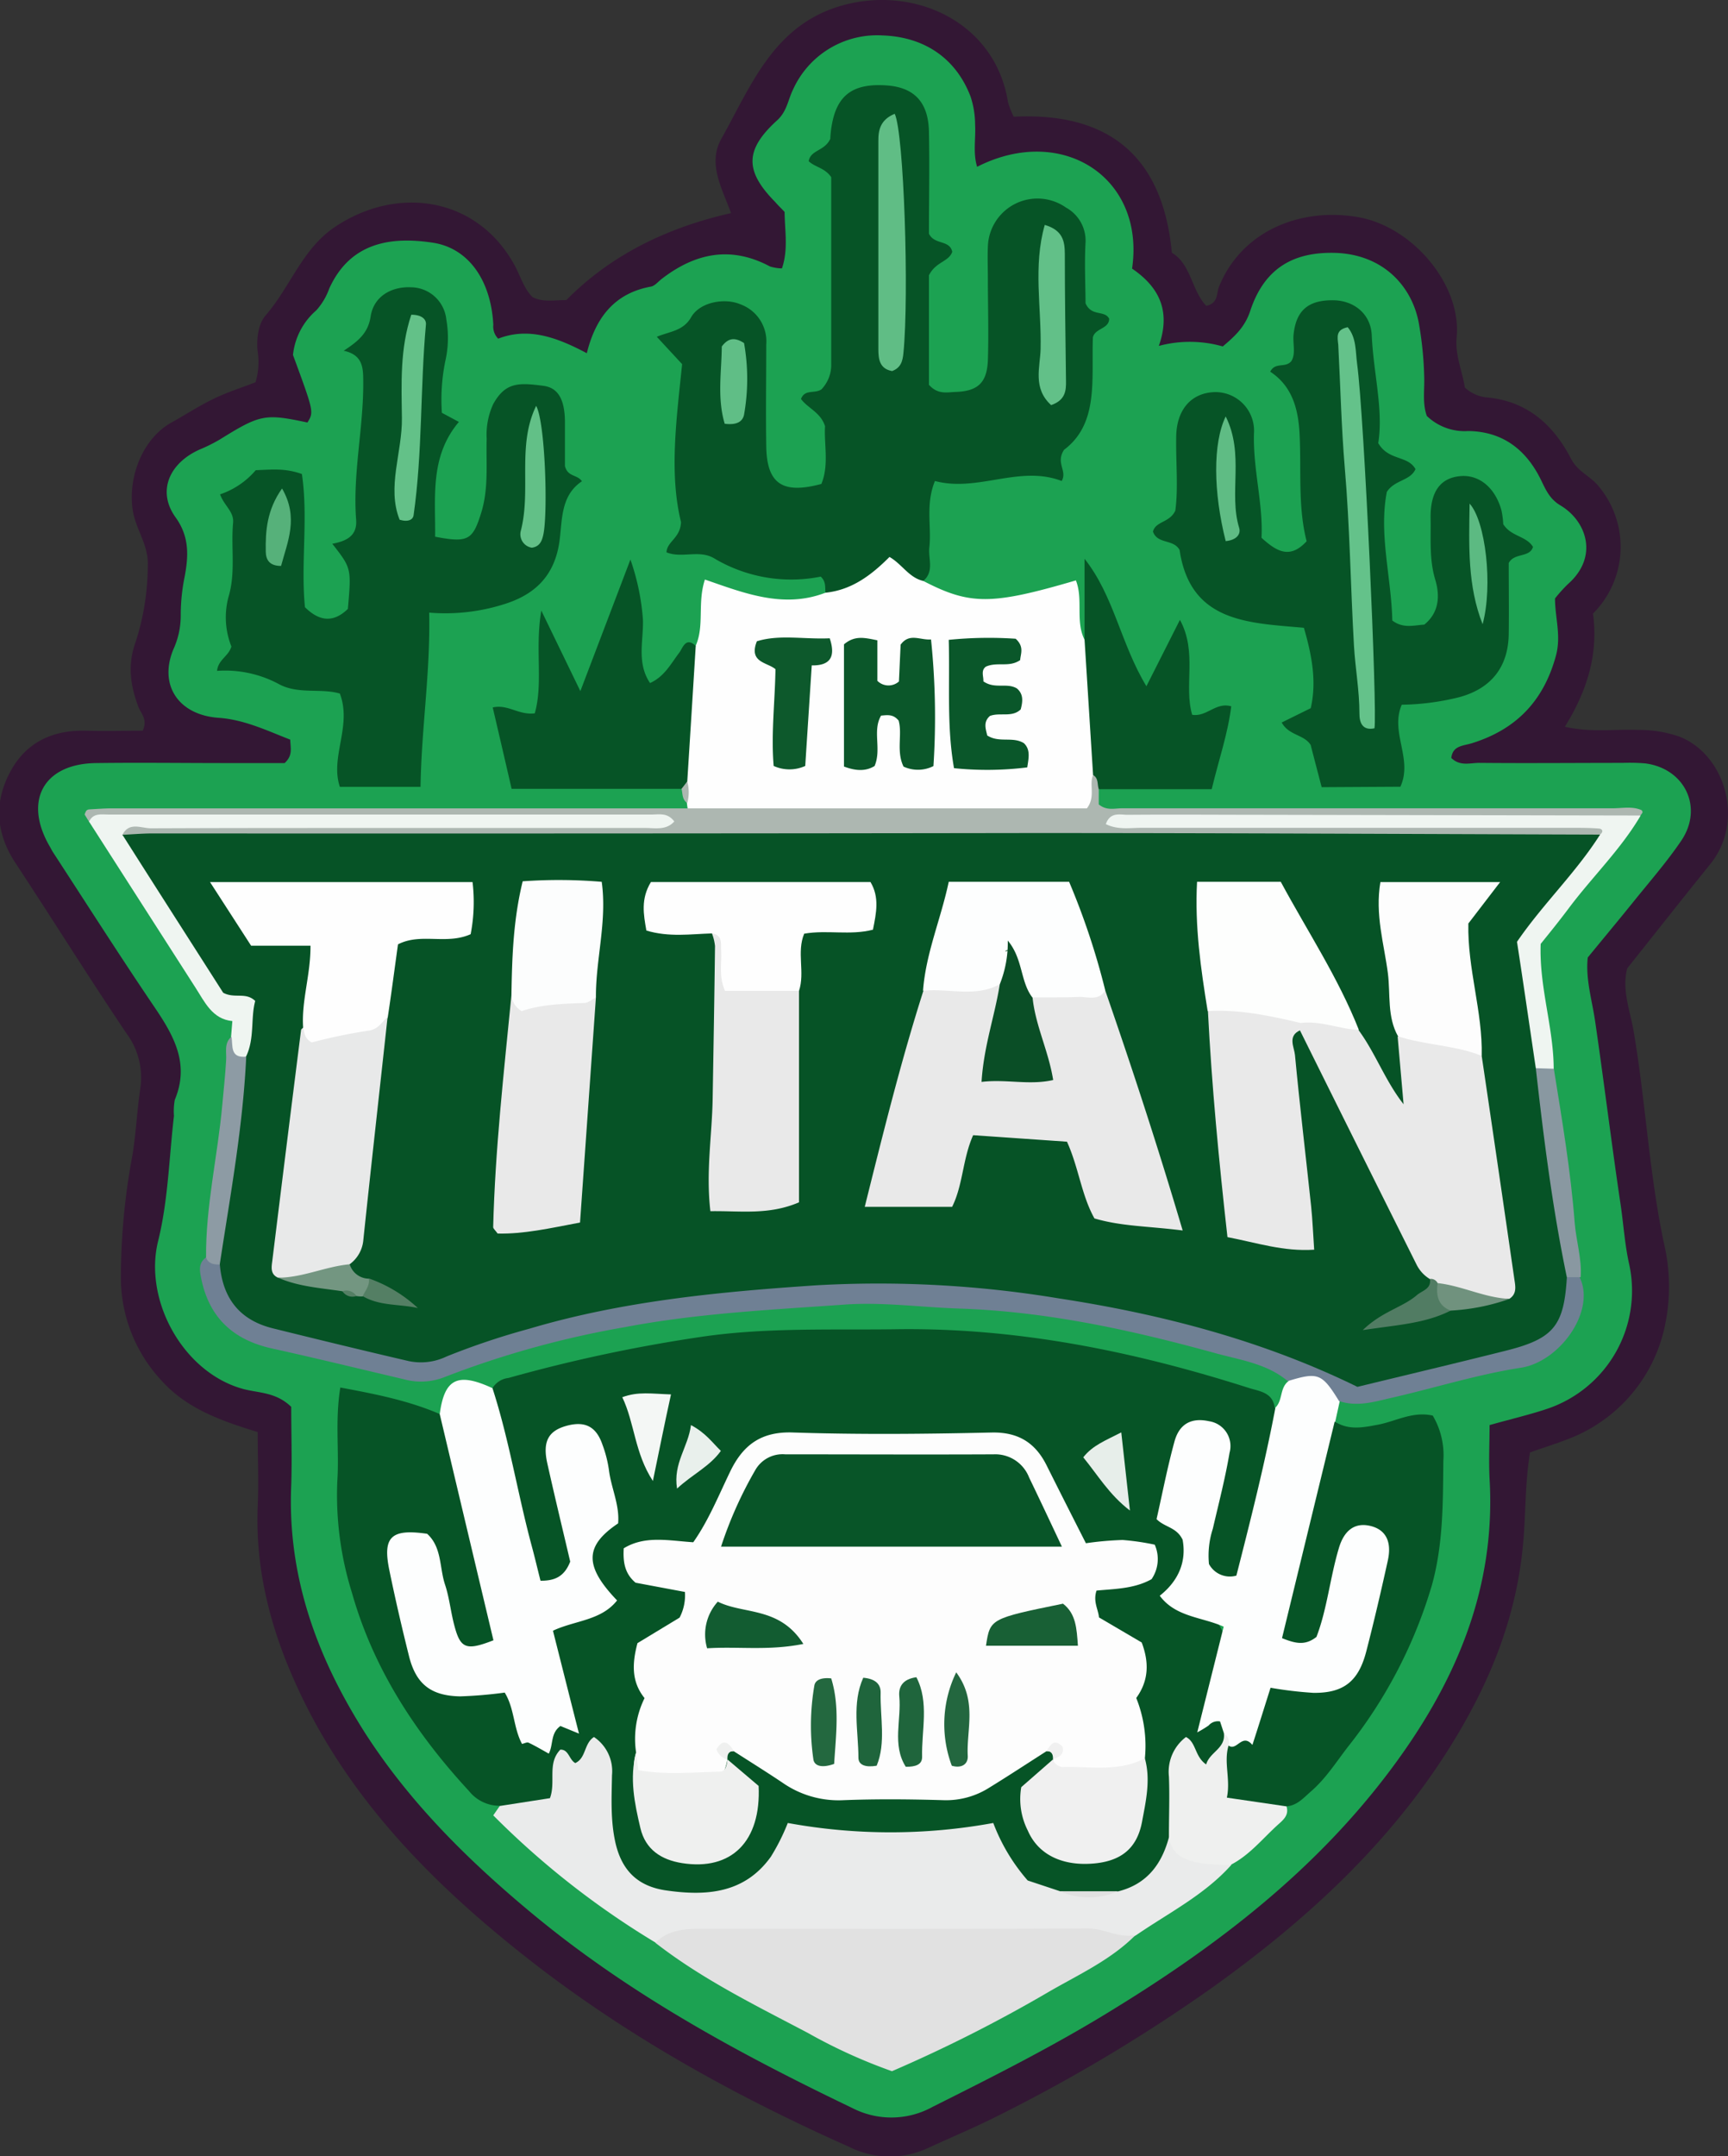 <svg xmlns="http://www.w3.org/2000/svg" viewBox="0 0 265.41 331.03"><rect x="0" y="0" width="265.41" height="331.03" fill="#333333" stroke="none"/><defs><style>.cls-1{fill:#331734;}.cls-2{fill:#1ca252;}.cls-3{fill:#065426;}.cls-4{fill:#fefefe;}.cls-5{fill:#eaebeb;}.cls-6{fill:#fdfefe;}.cls-7{fill:#e1e1e1;}.cls-8{fill:#6f8094;}.cls-9{fill:#adb7b1;}.cls-10{fill:#eff5f1;}.cls-11{fill:#eff0ef;}.cls-12{fill:#8d9ba4;}.cls-13{fill:#8998a1;}.cls-14{fill:#fdfdfd;}.cls-15{fill:#f0f0f0;}.cls-16{fill:#f4f7f5;}.cls-17{fill:#e7eeea;}.cls-18{fill:#e9f0ec;}.cls-19{fill:#60bd85;}.cls-20{fill:#62c088;}.cls-21{fill:#60be86;}.cls-22{fill:#63c188;}.cls-23{fill:#62c087;}.cls-24{fill:#56b17a;}.cls-25{fill:#64c28a;}.cls-26{fill:#5fbc84;}.cls-27{fill:#5cba82;}.cls-28{fill:#0b572a;}.cls-29{fill:#0a572a;}.cls-30{fill:#0d592c;}.cls-31{fill:#065326;}.cls-32{fill:#085528;}.cls-33{fill:#186035;}.cls-34{fill:#125c31;}.cls-35{fill:#23683f;}.cls-36{fill:#23673f;}.cls-37{fill:#1f653c;}.cls-38{fill:#e9e9e9;}.cls-39{fill:#e8e9e9;}.cls-40{fill:#fdfefd;}.cls-41{fill:#fcfdfd;}.cls-42{fill:#517c63;}.cls-43{fill:#739681;}.cls-44{fill:#70927e;}.cls-45{fill:#547f64;}.cls-46{fill:#0a4e26;}</style></defs><title>Asset 5</title><g id="Layer_2" data-name="Layer 2"><g id="Layer_1-2" data-name="Layer 1"><path class="cls-1" d="M235,223c-.81,5-.63,9.7-1.09,14.3-1,10.68-4.79,20.26-10.19,29.27-9.46,15.79-22.71,28-37.54,38.6a251,251,0,0,1-32.83,19.64c-3.55,1.8-7.23,3.33-10.85,5a13.86,13.86,0,0,1-12-.16c-17.64-7.85-34.48-17.18-49.63-29.1-13.86-10.91-26.34-23.36-34.29-39.57-4.57-9.34-7.41-19.08-7-29.62.17-3.8,0-7.62,0-11.49-5.69-1.75-10.94-3.6-14.86-8a23.18,23.18,0,0,1-6.15-15.27,101.86,101.86,0,0,1,1.77-19.23c.56-3.39.7-6.89,1.22-10.32a11.34,11.34,0,0,0-2.14-8.4c-5.83-8.65-11.35-17.51-17.09-26.22-3-4.59-3.26-9.33-.72-14,2.42-4.48,6.52-6.38,11.61-6.24,3,.08,5.94,0,8.7,0,.8-1.75-.27-2.63-.66-3.65-1.25-3.31-1.7-6.51-.42-10a38.54,38.54,0,0,0,1.86-11.69c.14-3.22-1.88-5.58-2.32-8.57-.75-5.08,1.56-11,6-13.43,2.17-1.21,4.26-2.58,6.5-3.65,2.06-1,4.26-1.69,6.37-2.51a11,11,0,0,0,.29-5c-.13-1.93.18-4,1.23-5.23C44.64,44,46.42,38.19,51.48,34.82c9.57-6.38,21.65-4.58,27.42,5.66,1,1.72,1.47,3.72,2.89,5.14,1.64.83,3.31.45,5.2.45,6.91-7,15.57-11.15,25.29-13.35-1.34-3.74-3.64-7.57-1.49-11.4,4.46-7.94,7.84-17,17.71-20.22,11.37-3.67,24.31,2,26.32,14.57a13.43,13.43,0,0,0,.88,2.25c14.35-.71,22.88,5.81,24.29,20.89,2.95,1.72,3,5.74,5.28,8.15,1.88-.4,1.56-1.93,1.94-2.88,3.47-8.66,12.59-12.28,21.4-10.74,8.43,1.48,15.9,10.45,15.12,18.45-.27,2.73.88,5.18,1.26,7.71A5.79,5.79,0,0,0,228.16,61c6.29.49,10.4,4.16,13.12,9.39,1,2,2.89,2.64,4.15,4.14a14.49,14.49,0,0,1-.76,19.68c.82,5.89-.7,11.57-4.32,17.37,4.08.93,7.68.34,11.2.49a18.92,18.92,0,0,1,6.32,1c7.12,2.72,10.18,13,4.81,19.61-4.26,5.28-8.46,10.61-12.75,16-.87,3.31.48,6.59,1,9.72,1.82,10.72,2.36,21.61,4.6,32.29a29.07,29.07,0,0,1,0,13.69,23.82,23.82,0,0,1-15.05,16.7C238.76,221.75,237,222.28,235,223Z"/><path class="cls-2" d="M44.73,216c-2.34-2.28-5-2.11-7.36-2.74C28.16,210.77,22,199.64,24.3,190.49c1.53-6.21,1.67-12.76,2.42-19.16a9.55,9.55,0,0,1,.13-2.48c2.31-5.52-.15-9.84-3.14-14.25-5.31-7.83-10.39-15.81-15.56-23.74-.18-.27-.32-.58-.49-.87-4.1-7-1-12.72,7.06-12.83,6.66-.09,13.33,0,20,0h9c1.28-1.2.9-2.21.86-3.6-3.5-1.35-7-3.07-11-3.35-6.13-.43-9.26-5-6.93-10.56a12.44,12.44,0,0,0,1.11-5.29,29.66,29.66,0,0,1,.62-5.91c.55-3,.76-6-1.4-9-2.89-4-1-8.33,3.66-10.42a25.16,25.16,0,0,0,3.12-1.55c6.22-3.86,6.92-4,13.46-2.61,1-1.62,1-1.62-2.22-10.37a10.49,10.49,0,0,1,3.58-6.85,10.1,10.1,0,0,0,2-3.37c3.25-7.13,9.55-8,16-7,5.47.88,8.84,5.87,9.19,12.58A2.64,2.64,0,0,0,76.52,52c4.66-1.82,9.09-.17,13.61,2.23C91.5,48.69,94.45,45,100,44c.59-.12,1.08-.75,1.6-1.15,5.16-4,10.65-5.15,16.66-1.94a6.62,6.62,0,0,0,1.84.3c1-2.89.43-5.81.41-8.67-.52-.56-1-1-1.43-1.51-4.69-4.76-4.73-8,.29-12.56,1.52-1.39,1.66-3.16,2.44-4.73a14.17,14.17,0,0,1,13.73-8.3c6,.2,11.11,3.12,13.52,9.35a13.85,13.85,0,0,1,.71,4.38c.12,2.13-.35,4.31.31,6.44,13-6.62,25.84,1.59,23.8,15.63,3.94,2.69,6.07,6.3,4.11,11.87a18.44,18.44,0,0,1,9.82.08c1.89-1.59,3.41-3,4.22-5.46,2.31-7,7.14-9,12.83-8.91,7.6.15,12,5.16,13.05,10.73a54,54,0,0,1,.84,8.38c.06,2-.29,4,.4,5.93a8.38,8.38,0,0,0,6.35,2.32c5.37.06,9,2.94,11.25,7.64.72,1.49,1.33,2.84,2.94,3.79,4,2.39,5.92,7.89,1.1,12.1a23.29,23.29,0,0,0-1.95,2.17c0,3,1,5.79.11,8.91-1.92,6.93-6.16,11.21-12.81,13.3-1.42.45-3,.35-3.23,2.28,1.34,1.33,2.92.75,4.32.76,7.33.07,14.66,0,22,0a29,29,0,0,1,3.49.08c6.07.8,8.94,6.78,5.52,11.85-2.23,3.29-4.87,6.3-7.37,9.41-2.29,2.84-4.63,5.64-7,8.54-.36,3.3.66,6.55,1.13,9.77,1.36,9.31,2.5,18.65,3.89,28,.47,3.1.65,6.24,1.34,9.32a19.12,19.12,0,0,1-12.44,22.15c-2.79.95-5.68,1.61-9,2.55,0,2.68-.14,5.48,0,8.27,1,17.15-5.44,31.74-15.52,45.07-11.39,15.07-26,26.36-42,36.19-9,5.59-18.52,10.39-28,15.13a13.09,13.09,0,0,1-12.35.2c-17.25-8.27-34-17.33-48.85-29.59-9.92-8.2-19-17.12-26-28-7.36-11.56-11.94-24-11.34-38C44.87,224,44.73,220,44.73,216Z"/><path class="cls-3" d="M75.64,213.13a3.27,3.27,0,0,1,2.44-1.56A239.34,239.34,0,0,1,108,205.21c9.73-1.4,19.53-1,29.31-1.12,18.72-.32,36.76,3.35,54.48,9,1.71.54,3.7.68,4,3.06a3.12,3.12,0,0,1,1,3.17,184.73,184.73,0,0,1-4.66,20.4c-.6,2.06-2,3.63-4.37,3.27-2.61-.39-3.46-2.44-3.53-4.75-.13-4,1.21-7.86,1.95-11.77.42-2.23,1.2-4.62-1.7-5.88-3,2.48-5,9.12-3.79,12,2.53,5.9,2.53,5.9,1.28,12.14,7.16,5.52,7.16,5.52,4.81,17.25.08,1.57,1.94,2.25,2.06,3.84-1.06,5.31-1.74,5.82-6.84,4.94-1.07,3.88,0,8-1.13,11.84-1.57,4.68-3.78,8.69-9.47,9-2.72,0-5.45-.09-8.17.09-6.52.32-8.8-5-12.12-9.29a158.78,158.78,0,0,1-29-.09c-4.67,9.08-12.53,11.5-21.52,9-10.2-2.85-8.11-12.35-9.13-20.17-2.62-.13-4.27.42-5.42,3.11-1.79,4.16-4.72,4.89-9.3,3A6,6,0,0,1,72.05,275c-8.2-8.87-14.7-18.79-18-30.48a50.19,50.19,0,0,1-2.24-17.12c.31-4.6-.37-9.24.46-14.37,5.37,1,10.47,2,15.31,4.09,2.17.92,2.48,3,3,4.91,2.1,8.23,3.93,16.53,5.93,24.78.68,2.79,1.3,6.09-2.47,7-3.49.89-5-1.89-6-4.69-.85-2.36-1.27-4.83-1.88-7.25-.44-1.73-.67-3.64-2.82-4.21-2,1.17-1.52,2.92-1.27,4.5.38,2.47,1.09,4.87,1.71,7.29,2.09,8.18,2.26,8.39,10.63,8.76,2.83.12,4.79,1.06,5.8,3.78.45,1.22.7,2.6,2.26,3.62,2.56-.39,3.8-1.87,3.33-4.74-.08-.49-.22-1-.32-1.46-1.91-9-1.91-9,5.65-14.15-1.6-4.36-1.11-8.47,1-13.06,1.56-3.33-.11-7.76-2.82-11.08-3.45,0-3.44,2.1-3,4.4.67,3.43,1.49,6.83,2.21,10.26.38,1.8.7,3.62-.17,5.38-1.51,3-5.75,3.75-6.64.89C78.75,232.65,74.88,223.35,75.64,213.13Z"/><path class="cls-3" d="M126.79,91c-.09-.8.12-1.68-.73-2.47a23.12,23.12,0,0,1-16.41-2.83c-2.32-1.34-4.93.07-7.28-.9.08-1.69,2.13-2.16,2.23-4.64-1.85-7.51-.68-15.91.17-24.25l-3.89-4.2c2-.84,4.06-.88,5.27-3,1.35-2.36,5.17-3,7.54-2a6.06,6.06,0,0,1,4,6.22c0,5.16-.08,10.32,0,15.48.06,5.84,2.44,7.52,8.47,5.89,1.2-2.91.39-6.07.56-8.87-.68-2.13-2.65-2.75-3.69-4.17.58-1.56,2.09-.76,3.14-1.48a5.42,5.42,0,0,0,1.5-3.89V27.2c-1-1.45-2.49-1.52-3.46-2.45.29-1.76,2.45-1.53,3.32-3.44,0-.26.06-1.08.19-1.89.77-4.79,3.24-6.65,8.39-6.31,4.29.28,6.48,2.55,6.57,7.12.11,5.32,0,10.64,0,15.65.85,1.76,3.18.9,3.58,2.78-.53,1.55-2.53,1.5-3.58,3.61V59.08c1.37,1.54,2.79,1.14,4.05,1.1,3.45-.11,4.85-1.4,5-4.82.14-4.16,0-8.33,0-12.49,0-1.66-.07-3.33,0-5a7.62,7.62,0,0,1,12-6,5.79,5.79,0,0,1,3,5.4c-.18,3.31,0,6.63,0,9.29.93,2.11,2.91,1,3.63,2.37,0,1.59-2.19,1.45-2.5,2.88-.24,6.4.95,13.21-4.43,17.25-1.34,2.09.54,3.19-.36,4.79-6.5-2.5-12.87,1.76-19.47,0-1.48,3.63-.5,7-.86,10.21-.19,1.73.79,3.69-.94,5.14-2.09,1.16-3.36-.58-4.75-1.44C133.64,89.2,131.25,93.38,126.79,91Z"/><path class="cls-3" d="M39.28,72.19c2.51-.09,4.5-.34,7.09.59,1,6.76-.2,13.73.47,20.45,2.3,2.27,4.44,2.34,6.59.26.55-6.24.55-6.24-2.39-10,2.1-.4,3.85-1.17,3.66-3.68-.55-7.16,1.17-14.2,1.09-21.34,0-2.12-.14-4-3-4.62,2.32-1.52,3.75-2.75,4.14-5.27.47-3.07,3.18-4.62,6.24-4.47a5.5,5.5,0,0,1,5.38,4.93,16.17,16.17,0,0,1-.16,6.43,29.62,29.62,0,0,0-.52,7.91l2.61,1.4c-4.5,5.33-3.57,11.57-3.65,17.62,5.11,1,5.79.47,7.08-3.67,1.17-3.77.73-7.57.84-11.37a11.21,11.21,0,0,1,1-5.31c1.88-3.4,3.94-3.31,7.73-2.81,2.27.3,3.23,2.13,3.29,5.36,0,2.49,0,5,0,6.95.44,1.72,1.87,1.26,2.61,2.34-3.32,2.22-3,6-3.46,9.29-.74,5.11-3.62,8-8.23,9.5a29.92,29.92,0,0,1-11.77,1.38c.2,9.12-1.19,17.74-1.33,26.75H52.2c-1.54-4.61,1.9-9.32,0-14.32-2.86-.87-6.39.16-9.35-1.45A17.45,17.45,0,0,0,33.34,103c.16-1.72,1.77-2.23,2.2-3.74a12.12,12.12,0,0,1-.45-7.59c1.14-3.77.36-7.61.71-11.39.16-1.73-1.34-2.58-2-4.38A12.38,12.38,0,0,0,39.28,72.19Z"/><path class="cls-3" d="M203,120.86c-.62-2.36-1.16-4.43-1.69-6.48-1-1.62-3.36-1.44-4.45-3.45l4.46-2.2c.94-4.1.18-8.1-1.05-12.34-8.38-.77-17.44-.74-19.09-11.94-.93-1.73-3.4-.85-4.09-2.83.4-1.62,2.56-1.34,3.43-3.22.48-3.49.06-7.48.14-11.46s2.24-6.55,5.74-6.73a5.93,5.93,0,0,1,6.2,6.36c-.15,5.52,1.43,10.82,1.16,16,2.35,2.13,4.37,3.31,6.93.53-1.38-5.36-.79-11-1.09-16.62-.21-3.66-1.11-7.19-4.5-9.41.76-1.53,2.32-.52,3.24-1.62.72-1.15.19-2.69.35-4.15.4-3.62,2.24-5.22,6-5.2,3.28,0,5.85,2.11,6,5.35.25,5.78,1.82,11.46,1,16.58,1.57,2.74,4.56,1.86,5.72,4-.81,1.82-3.18,1.61-4.4,3.49-1.26,6.46.69,13.11.84,19.75,1.67,1.27,3.32.73,4.91.63,2.35-1.89,2.39-4.54,1.69-6.88-.95-3.15-.66-6.27-.72-9.4-.07-4.17,1.52-6.25,4.59-6.52,2.88-.25,5.35,1.79,6.3,5.28a13.66,13.66,0,0,1,.27,2.1c1.22,1.93,3.53,1.78,4.57,3.49-.51,1.69-2.89.86-3.73,2.48,0,3.64.05,7.28,0,10.92-.08,5.09-2.75,8.39-7.67,9.69a38.61,38.61,0,0,1-8.76,1.14c-1.83,4.26,1.75,8.31-.21,12.59Z"/><path class="cls-4" d="M126.79,91c4-.41,7-2.65,9.83-5.49,1.91,1.09,3,3.19,5.18,3.68,7.2,3.73,10.48,3.73,23.45-.08,1.16,2.93-.11,6.25,1.33,9.11,3.92,4.24,1.67,9.79,3,14.61a10.07,10.07,0,0,1-.48,6.81c-1.05,1.4-.73,3.2-1.18,4.45-1.85,2.06-4,2-6.21,2q-25.12,0-50.26,0c-2.17,0-4.36,0-5.84-2-.05-.27-.08-.55-.11-.82-.35-1.08-.29-2.28-1-3.25-1-7.16-1.1-14.21,2.35-20.87,1.38-3.11.23-6.55,1.42-10.17C114.27,91.05,120.33,93.49,126.79,91Z"/><path class="cls-5" d="M76.76,277.28l7.71-1.2c.94-2.55-.46-5.31,1.59-7.45,1.3-.05,1.34,1.54,2.3,2.06,1.69-.77,1.31-3,2.87-4A6.32,6.32,0,0,1,94,272.56c-.06,3.47-.25,6.94.54,10.42,1,4.29,3.49,6.64,7.74,7.26,6.21.9,12.08.48,16.12-5.17a32.49,32.49,0,0,0,2.6-5.18,87.63,87.63,0,0,0,31.56,0,29,29,0,0,0,5.29,8.83l5,1.66a31.87,31.87,0,0,0,8.94,0c4.5-1.15,6.76-4.33,7.83-8.6,3,1.84,6.93,1.8,9.52,4.53-4.12,4.62-9.63,7.37-14.64,10.81a9.52,9.52,0,0,1-4.74,1.2c-22.35,0-44.7-.43-67,.2-.65,0-1.31-.2-2-.22a129,129,0,0,1-25-19.58Z"/><path class="cls-6" d="M188,266.15l-.61-1.85a1.88,1.88,0,0,0-1.76.63,19.24,19.24,0,0,1-1.74,1.05l4.06-16.23c-3.39-1.51-7.38-1.46-9.82-4.75,3-2.37,4.11-5.37,3.51-8.6-.92-1.94-2.73-1.88-4-3.16.88-3.88,1.66-7.94,2.75-11.91.76-2.78,2.66-3.71,5.33-3.12a3.85,3.85,0,0,1,3.13,4.84c-.66,3.92-1.67,7.79-2.57,11.67a13.35,13.35,0,0,0-.59,5.41,3.64,3.64,0,0,0,4.21,1.78c2.15-8.43,4.33-17,6-25.8,1.15-1.12.63-3,2-4.06,1.25-2.48,3.28-2.58,5.46-1.6,1.94.87,3.36,2.21,2.42,4.66l-.69,3.14c1.4,2.41.63,4.83.07,7.26-1.75,7.58-3.45,15.18-5,22.85,2.19-2.17,2.1-5.19,2.9-7.85,1.69-5.62,4.27-8.18,7.77-7.44s4.79,3.93,3.6,9.93c-.58,2.94-1.33,5.84-2.11,8.72-2.07,7.62-4.68,9.69-12.62,10.12a7.26,7.26,0,0,0-2.59.45c-2.69,1.93-2.18,8-7.83,6.53C188,268.29,188.38,267,188,266.15Z"/><path class="cls-6" d="M75.64,213.13c2.56,7.9,3.85,16.12,6,24.12.48,1.76.89,3.52,1.38,5.45,2.06,0,3.62-.52,4.56-2.94-1.12-4.78-2.37-9.93-3.52-15.1-.75-3.36.18-5,3-5.76s4.52.15,5.46,2.87a18.57,18.57,0,0,1,1,3.87c.33,2.78,1.67,5.4,1.42,8.25-5.18,3.48-5.21,6.56-.16,11.83-2.45,3.11-6.47,3.06-9.85,4.65,1.33,5.25,2.6,10.31,4,15.8L86.08,265c-1.56,1.11-1.07,2.86-1.79,4.24-1.12-.62-2.09-1.2-3.11-1.68-.24-.11-.63.11-1,.19-1.33-2.45-1.15-5.43-2.66-7.88a66.9,66.9,0,0,1-6.84.58c-4.51-.08-6.79-1.9-7.86-6.18s-2.1-8.72-3-13.1c-1.1-5.21.23-6.49,5.79-5.68,2.28,2.08,1.87,5.17,2.74,7.79.67,2,.88,4.23,1.44,6.31.93,3.54,1.82,3.88,6,2.25q-4.12-17.31-8.25-34.73C68.27,211.66,70.29,210.66,75.64,213.13Z"/><path class="cls-7" d="M100.67,298.29c1.88-1.92,4.28-2.15,6.78-2.15,19.89,0,39.79.05,59.68-.05,2.54,0,4.75,1.55,7.29,1-3.9,3.92-8.93,6.15-13.6,8.88A221.22,221.22,0,0,1,137,318a81.7,81.7,0,0,1-12.87-5.85C116.11,307.92,107.91,303.92,100.67,298.29Z"/><path class="cls-3" d="M188.7,268c1.26.94,2.07-2,3.66-.09,1-3.06,1.88-5.93,2.79-8.78a60.71,60.71,0,0,0,6.58.78c4.64.05,6.93-1.76,8.12-6.36s2.29-9.32,3.32-14c.65-3-.43-4.81-2.88-5.31-2.2-.44-3.81.68-4.63,3.39-1.38,4.58-1.81,9.41-3.46,13.69-1.75,1.39-3.27,1-5.29.19L205,218.25c2.15,1.39,4.37.92,6.69.48,2.72-.52,5.27-2.08,8.37-1.39a11.94,11.94,0,0,1,1.63,6.92c-.07,6.42,0,12.78-1.76,19.12A73.14,73.14,0,0,1,207,268.24c-1.8,2.34-3.4,4.88-5.7,6.85-1.14,1-2.1,2.13-3.73,2.25-3.49,2.34-6.84,1.57-9.31-1.3C186.19,273.61,186.23,270.58,188.7,268Z"/><path class="cls-8" d="M205.67,215.11c-2.63-4.26-3.23-4.49-7.88-3.06-3.17-2.67-7.23-3.23-11-4.26-12.91-3.56-25.92-6.43-39.44-6.88-5.78-.19-11.59-1-17.36-.63-11.35.81-22.72,1.33-34,3.48a145,145,0,0,0-27.63,7.64,9.83,9.83,0,0,1-6.3.37c-6.74-1.58-13.47-3.23-20.23-4.72-6-1.31-9.72-4.75-10.93-10.79-.23-1.12-.46-2.34.73-3.18a3.46,3.46,0,0,1,3,1.14c2.44,5.88,7.45,7.55,13.15,9.27,10.74,3.25,20.64,2.94,31.48-.68,19.85-6.64,40.74-8.3,61.58-7.45,21.2.88,42,4.59,61.68,12.95a18.52,18.52,0,0,0,13,.93c4.31-1.25,8.73-2.11,13.12-3.06,4.84-1,8.85-2.91,10.18-8.23a4,4,0,0,1,1.45-2,2,2,0,0,1,2.37.18c2.5,5.24-3.15,13-9.08,13.87-6.88,1.07-13.5,3.2-20.26,4.71C210.88,215.29,208.31,216,205.67,215.11Z"/><path class="cls-9" d="M105.62,124.11h61.32c1.38-1.81.3-3.61.95-5.12,1.37.29,1.6,1,.87,2.18v2.33c1.21,1,2.42.6,3.55.6q37.69,0,75.38,0c1.47,0,3-.34,4.41.27a.43.43,0,0,1,.18.36,1.5,1.5,0,0,1-.28.41,6.38,6.38,0,0,1-4.1,1.5c-22.76-1.23-45.53,0-63.48-.52,17.48,0,39.77,0,61.57,0,1,2,.17,2.42-.43,2.93a25,25,0,0,1-8.37,1.14l-210,0c-2.81,0-5.71.31-8.18-1.55-.94-1.17-.2-1.86.81-2.2,1.6-.56,3.3-.32,5-.32h70c-24.09,0-48.19,0-72.28,0-3,0-5.91,1.33-8.86.05L13,125.06a2.26,2.26,0,0,1,.26-.59.69.69,0,0,1,.43-.2c1.16-.06,2.32-.16,3.48-.16Z"/><path class="cls-3" d="M106.86,99.17q-.64,10.41-1.3,20.81c-.2.45-.18,1.06-.88,1.13H78.58c-1-4.35-1.92-8.29-2.9-12.49,2.34-.54,4,1.22,6.46.9,1.32-4.7,0-9.85,1-15.78l6,12.37,7.69-20.2a35.56,35.56,0,0,1,1.92,9.22c.11,3.2-1,6.62,1.09,9.74,2.23-1,3.22-3,4.49-4.66C104.84,99.56,105.3,97.68,106.86,99.17Z"/><path class="cls-3" d="M168.76,121.17c-.25-.75,0-1.67-.87-2.18q-.66-10.39-1.31-20.77V85.79c4.55,5.76,5.53,13,9.5,19.57,1.79-3.54,3.31-6.56,5.15-10.19,2.72,5,.56,10.07,1.88,14.58,2.24.35,3.64-2,6-1.31-.51,4.2-1.91,8.18-3,12.73Z"/><path class="cls-10" d="M13.68,126.15c.64-1.38,1.91-1.09,3-1.09q41.73,0,83.48,0c1.09,0,2.35-.34,3.41,1.06-1.25,1.41-3,1-4.43,1-13.34,0-26.67,0-40,0-12,0-24,0-36,.05-1.46,0-3.38-1.07-4.38,1.09,3.27,1.43,4.59,4.62,6.64,7.19,4.56,5.74,6.68,13.3,13.76,17.26,2.89,1.61,1.47,7.32-2,10.06-2.53-.28-2.11-1.93-1.67-3.59l.2-2.41c-3.09-.3-4.24-2.93-5.69-5.17C24.56,143.13,19.13,134.63,13.68,126.15Z"/><path class="cls-10" d="M245.73,128.14c.62-.42.4-.89-.14-.93-1.48-.12-3-.11-4.48-.11q-32.91,0-65.82,0c-1.76,0-3.6.34-5.44-.57.68-1.94,2.22-1.42,3.37-1.43,7-.06,14,0,20.94,0l57.84.11c-3,5.12-7.3,9.28-10.87,14-1.49,2-3,3.87-4.49,5.71-.25,6.66,2,12.85,2,19.28a2.56,2.56,0,0,1-3,.44c-5.47-8.3-4.92-20.5,1.3-27.92C239.55,133.5,241.67,129.81,245.73,128.14Z"/><path class="cls-11" d="M188.7,268c-.78,2.6.34,5.15-.26,8l9.16,1.34c.43,1.39-.56,2.13-1.4,2.89-2.31,2.1-4.29,4.6-7.14,6.07a35.89,35.89,0,0,1-4.41-.2c-2.5-.42-4.85-1.2-5.11-4.33,0-3,.12-6,0-9a6.69,6.69,0,0,1,2.62-6.08c1.6.82,1.32,3,3.1,4.21.54-1.91,3-2.44,2.72-4.78A1.65,1.65,0,0,1,188.7,268Z"/><path class="cls-12" d="M35.56,159.16c.22,1.41-.25,3.34,2.26,3.07,1.89,1.6,1.9,3.79,1.69,5.94-.73,7.22-2,14.37-3,21.56-.26,1.83-.92,3.54-2.78,4.42-.88,0-1.71-.09-2.08-1.07-.07-7.89,1.78-15.59,2.49-23.41.2-2.27.46-4.55.59-6.84C34.83,161.56,34.36,160.18,35.56,159.16Z"/><path class="cls-13" d="M235.89,164l2.77.09c1.26,7.85,2.59,15.68,3.2,23.62.22,2.79,1.12,5.53.92,8.38l-2.12,0c-2-.72-2.57-2.43-2.91-4.25-1.46-7.77-2.44-15.61-3.38-23.45C234.18,166.81,234.3,165.14,235.89,164Z"/><path class="cls-9" d="M104.68,121.11l.88-1.13a6.3,6.3,0,0,1,0,3.31C104.74,122.75,104.87,121.87,104.68,121.11Z"/><path class="cls-14" d="M97.7,269.07A14.16,14.16,0,0,1,99,260.72c-2-2.49-1.94-5.23-1.09-8.44l6.47-3.92a7.37,7.37,0,0,0,.82-3.94L97.62,243c-1.67-1.4-1.94-3.16-1.82-5.28,3.26-2,6.88-1.18,10.68-.93,2.33-3.3,3.88-7.15,5.67-10.85,2-4.15,4.83-6.21,9.76-6,10.14.33,20.3.23,30.45,0,4-.07,6.63,1.54,8.37,5,2,4,4,7.95,6.06,12a49.26,49.26,0,0,1,5.63-.5,37.25,37.25,0,0,1,4.94.72,5.47,5.47,0,0,1-.49,5.3c-2.67,1.49-5.69,1.48-8.45,1.75-.56,1.69.26,2.85.38,4.12l6.56,3.85c1.13,3,1.12,5.82-.84,8.52a19.7,19.7,0,0,1,1.32,9.33c-1.64,4.84-5.9,2.78-9.06,3.27-2.19.34-4.76.18-5.06-3.09h0c.49-1,0-1.34-1-1.33-2.93,1.87-5.83,3.78-8.78,5.59a12.36,12.36,0,0,1-7,1.92c-5.13-.15-10.28-.2-15.4,0a15.05,15.05,0,0,1-9.33-2.67c-2.47-1.66-5-3.23-7.5-4.84-1,0-1.46.28-1,1.32h0c-.66,3.76-2.88,4.77-9.47,4C99.47,273.76,96.39,273.31,97.7,269.07Z"/><path class="cls-15" d="M161.72,270.14a1.76,1.76,0,0,0,1.48,1.16c4.25-.12,8.61.79,12.64-1.34.92,3.29.16,6.57-.43,9.74-.79,4.23-3.38,6.12-7.67,6.43-4.69.34-8.31-1.44-9.88-5.08a10.69,10.69,0,0,1-1-6.66Z"/><path class="cls-11" d="M97.7,269.07l.34,2.72c4.16.72,8.35.32,12.52.22.92,0,1.09-1.05,1.17-1.88l4.79,4.07c.4,8.51-4.16,13.06-11.77,11.85-3.19-.51-5.61-2.08-6.39-5.38C97.46,276.86,96.66,273,97.7,269.07Z"/><path class="cls-16" d="M103.06,214.09c-1,4.52-1.79,8.55-2.78,13.29-2.81-4.28-2.79-8.86-4.7-12.86C98,213.61,100.14,214,103.06,214.09Z"/><path class="cls-17" d="M166.38,223.75c1.45-1.85,3.42-2.58,5.84-3.83.45,4.11.86,7.78,1.33,12C170.36,229.49,168.6,226.45,166.38,223.75Z"/><path class="cls-18" d="M110.72,222.76c-1.72,2.4-4.31,3.55-6.73,5.79-.63-3.91,1.71-6.36,2.14-9.75C108.39,220,109.38,221.46,110.72,222.76Z"/><path class="cls-7" d="M171.71,290.37a11.08,11.08,0,0,1-8.94,0Z"/><path class="cls-11" d="M111.74,270.14a2.35,2.35,0,0,1-1.69-1.56c1-1.73,1.86-1.06,2.65.24C111.88,268.89,111.68,269.42,111.74,270.14Z"/><path class="cls-15" d="M160.75,268.81c.63-1,1.26-1.93,2.47-.6.27,1.25-.64,1.57-1.5,1.93C161.78,269.41,161.57,268.89,160.75,268.81Z"/><path class="cls-19" d="M137.42,17.47c1.42,2.91,2.23,27.77,1.34,36.74-.12,1.26-.41,2.27-1.74,2.76-1.89-.34-2.11-1.77-2.11-3.36q0-16,0-31.93C134.89,19.89,135.26,18.37,137.42,17.47Z"/><path class="cls-20" d="M161.45,62.2c-2.87-2.6-1.69-5.85-1.62-8.61.15-6.29-1.18-12.72.64-19.06,2.79.83,3.07,2.52,3.08,4.48,0,6.48.1,13,.18,19.44C163.76,60,163.64,61.43,161.45,62.2Z"/><path class="cls-21" d="M111.31,65.06c-1.19-4-.47-8.07-.45-11.86,1-1.33,2-1.44,3.42-.53a31.34,31.34,0,0,1,0,11C114.08,64.66,113.26,65.31,111.31,65.06Z"/><path class="cls-22" d="M63.17,48.32c1.62,0,2.33.71,2.25,1.52-.89,9.75-.51,19.58-1.9,29.3-.09.6-.76,1.07-2.14.66-2-5,.42-10.35.35-15.63S61.42,53.56,63.17,48.32Z"/><path class="cls-23" d="M82.35,62.32c1.4,2.52,1.81,16.26,1.12,19.67-.2,1-.54,1.94-1.79,2.1A2.09,2.09,0,0,1,80,81.47C81.62,75.18,79.38,68.4,82.35,62.32Z"/><path class="cls-24" d="M43.32,75c2.59,4.46.85,8.15-.15,11.89-1.84,0-2.33-1-2.35-2.2C40.76,81.49,41,78.28,43.32,75Z"/><path class="cls-25" d="M207,50.24c1.36,1.63,1.19,3.76,1.44,5.58,1.11,8.18,3.13,53.5,2.67,56-1.93.41-2.32-1-2.31-2.3,0-3.5-.64-6.93-.84-10.39-.52-9.1-.63-18.24-1.41-27.32-.53-6.29-.67-12.58-1-18.87C205.41,51.68,205.16,50.63,207,50.24Z"/><path class="cls-26" d="M188.26,83.08c-1.9-7.51-2-15,0-19.14,2.91,5.83.44,11.76,2.06,17.08C190.63,82,189.94,82.92,188.26,83.08Z"/><path class="cls-27" d="M227.72,95.84c-2.33-5.91-2.1-12-2-18.52C228.17,80,229.33,89.87,227.72,95.84Z"/><path class="cls-28" d="M143,98.18a115.52,115.52,0,0,1,.37,19.44,5.28,5.28,0,0,1-4.59.08c-1.16-2.36-.15-5-.76-7.07-.83-1-1.67-.85-2.69-.76-1.37,2.33.11,5.15-1,7.74-1.43.88-3,.72-4.7.08V98.93c1.69-1.43,3.22-1,5.13-.62v6.22a2.41,2.41,0,0,0,3.31.1c.08-1.75.17-3.7.26-5.65C139.68,97.13,141.31,98.31,143,98.18Z"/><path class="cls-29" d="M157.78,117.82a49.67,49.67,0,0,1-11.25.12c-1.14-6.48-.62-12.91-.81-19.7A61.39,61.39,0,0,1,156,98.07c1.36,1.24.75,2.33.69,3.28-1.71,1.17-3.5.22-5.26,1-.82.6-.34,1.53-.39,2.26,1.76,1.24,3.6.16,5.15,1.09,1,.85.93,1.94.58,3.22-1.32,1.28-3.18.42-4.72,1-1.07.93-.64,2-.42,3,1.86,1.19,3.89.11,5.63,1.18C158.3,115.09,158,116.36,157.78,117.82Z"/><path class="cls-30" d="M127.44,98c1,3-.08,4.21-2.76,4.16-.35,5.39-.68,10.45-1,15.44a5.86,5.86,0,0,1-4.85,0c-.41-4.86.19-9.77.28-14.85-1.22-1.07-4.17-1-2.86-4.29C119.7,97.38,123.45,98.18,127.44,98Z"/><path class="cls-31" d="M235.89,164c1.21,10.76,2.56,21.51,4.77,32.12-.45,7.43-2,9.41-9.38,11.26-7.53,1.89-15.08,3.68-22.79,5.55-14.46-7.09-30-11.16-45.91-13.59a169.22,169.22,0,0,0-37.22-2c-14.85,1-29.68,2.39-44.08,6.67a114,114,0,0,0-12.7,4.26,9.08,9.08,0,0,1-5.82.7c-6.93-1.61-13.84-3.29-20.75-5-5.2-1.25-7.83-4.65-8.25-9.89,1.62-10.6,3.57-21.17,4.06-31.92,1.31-2.78.66-5.82,1.38-8.48-1.47-1.42-3.15-.31-4.92-1.26-5-7.84-10.24-16-15.47-24.25,1.49-.07,3-.2,4.48-.21Q91,128,158.76,127.9c29,0,58,.15,87,.24C242.05,134,237,138.76,233,144.6,234,151.05,234.93,157.55,235.89,164Z"/><path class="cls-32" d="M163.1,237.46H110.75A61.65,61.65,0,0,1,116,225.72a4.82,4.82,0,0,1,4.61-2.43c10.66,0,21.32.05,32,0a5.58,5.58,0,0,1,5.46,3.57C159.66,230.14,161.2,233.43,163.1,237.46Z"/><path class="cls-33" d="M151.44,252.68c.64-4.17.64-4.17,11.83-6.46,2,1.54,2.1,3.8,2.29,6.46Z"/><path class="cls-34" d="M108.61,253.07a7.49,7.49,0,0,1,1.64-7.16c4,2,9.48.71,13.14,6.49C118,253.48,113.42,252.76,108.61,253.07Z"/><path class="cls-35" d="M128.12,270.82c-2,.71-3.09.27-3.2-.77a36.05,36.05,0,0,1,.17-11.31c.16-.77,1-1.22,2.58-1.05C129,262,128.39,266.41,128.12,270.82Z"/><path class="cls-36" d="M146.87,256.76c3.28,4.44,1.55,8.79,1.77,12.82.07,1.33-1,1.95-2.45,1.52A18.19,18.19,0,0,1,146.87,256.76Z"/><path class="cls-37" d="M132.59,257.59c1.88.16,2.69,1,2.67,2.27-.09,3.81.84,7.73-.61,11.24-1.71.29-2.8-.1-2.8-1.23C131.84,265.76,130.82,261.52,132.59,257.59Z"/><path class="cls-37" d="M140.75,257.51c2,3.85.78,8.14.88,12.26,0,1.16-1,1.51-2.51,1.49-2.14-3.38-.64-7.24-1-10.85C138,259,138.63,257.8,140.75,257.51Z"/><path class="cls-38" d="M169.76,152.08c4.13,11.92,8.06,23.9,11.89,36.84-5.28-.67-9.38-.62-13.55-1.85-2-3.57-2.41-7.79-4.22-11.78l-14.41-1c-1.63,3.64-1.54,7.61-3.23,11H132.82c2.89-11.59,5.59-22.46,9-33.15,3.44-2.94,7.45-2,11.37-1.67,2.41,1.53,1.4,3.76,1.15,5.82-.29,2.41-1.5,4.75-.61,7.27a4.59,4.59,0,0,0,4.77,0c1.24-3.71-3-7.72.59-11.29A13.63,13.63,0,0,1,169.76,152.08Z"/><path class="cls-38" d="M227.58,162.11q2.53,17.08,5,34.18c.15,1.08.49,2.33-.76,3.13-3.63.06-7.36.94-10.72-1.27-.61-.5-.92-1.26-1.51-1.79a5.39,5.39,0,0,1-2-2.17q-9-18-17.93-36a1.21,1.21,0,0,1,.24-1.57c3.39-2.15,6.16-.77,8.77,1.54,2.61,3.55,4.07,7.76,6.91,11.38-.3-3.46-.61-6.92-.91-10.38C219.65,157.39,224.3,158.46,227.58,162.11Z"/><path class="cls-4" d="M46.56,157.78c-.28-4.12,1.16-8.12,1.13-12.58H38.57l-6.31-9.77H72.58a26,26,0,0,1-.29,8c-3.74,1.67-7.65-.25-11.16,1.56-.52,3.7-1,7.44-1.57,11.19-1.78,3.86-8.29,6.52-11.8,4.84A2.23,2.23,0,0,1,46.56,157.78Z"/><path class="cls-39" d="M46.56,157.78c.22.77.18,1.66,1.33,2.27a83.22,83.22,0,0,1,8.64-1.8c1.62-.18,2.07-1.35,3-2.1C58.29,167.58,57,179,55.8,190.44a5.14,5.14,0,0,1-2.1,3.67c-3.09,3.74-7.19,2.13-11,2.06-1.2-.54-1-1.61-.88-2.56q2.18-17.73,4.42-35.45C46.26,158,46.45,157.91,46.56,157.78Z"/><path class="cls-38" d="M199.77,157.06c0,.37,0,.74-.05,1.11-2,.87-.94,2.58-.82,3.81.73,7.75,1.66,15.47,2.48,23.21.22,2.11.3,4.23.47,6.68-4.76.31-8.77-1.06-13.32-1.93-1.31-11.68-2.41-23.16-3-34.7C190.09,152.32,196.76,153.17,199.77,157.06Z"/><path class="cls-38" d="M91.53,153.14q-1.23,17.28-2.44,34.56c-4.68.89-8.67,1.79-12.66,1.69-.34-.49-.69-.75-.68-1,.3-11.9,1.64-23.73,2.8-35.56C82.87,153.41,87.25,151.11,91.53,153.14Z"/><path class="cls-38" d="M122.72,152.14V184.6c-4.67,2-9,1.28-13.61,1.36-.71-6.1.26-11.69.35-17.28.13-7.81.27-15.63.36-23.44a7.65,7.65,0,0,0-.47-1.93c4.47-.24,2.27,4.32,5.28,6.61C116.38,151,120.3,149.23,122.72,152.14Z"/><path class="cls-6" d="M153.56,151.12c-3.78,2.07-7.87.57-11.79,1,.43-5.77,2.74-11,3.95-16.73h18.49a111.61,111.61,0,0,1,5.55,16.67c-1,1.62-2.56,1-3.92,1-2.41.1-4.83.06-7.24.07-4.34-.72-2.09-4.79-3.56-7-.19-.63-1,.16-.42-.11.24-.11.35,0,.45.2C155.9,148.33,155.91,150.09,153.56,151.12Z"/><path class="cls-4" d="M122.72,152.14H111.36c-1-2.23-.48-4.22-.6-6.15-.07-1.1.29-2.43-1.41-2.68-3.28.1-6.59.61-10.07-.44-.44-2.48-.88-4.87.7-7.45H133.7c1.4,2.35.9,4.72.38,7.32-3.52.91-7,0-10.56.61C122.33,146.19,123.67,149.29,122.72,152.14Z"/><path class="cls-40" d="M199.77,157.06c-4.7-1.1-9.41-2.12-14.28-1.82-1.05-6.49-2-13-1.63-19.85h12.86c4.07,7.55,8.83,14.72,12,22.75C205.72,158,202.85,156.68,199.77,157.06Z"/><path class="cls-14" d="M227.58,162.11c-4.13-1.66-8.65-1.63-12.85-3-1.7-3-1.15-6.48-1.56-9.68-.58-4.5-2-9-1.15-14h18.39l-4.88,6.36C225.38,148.78,227.74,155.32,227.58,162.11Z"/><path class="cls-41" d="M91.53,153.14c-.59.29-1.16.83-1.75.85-3.41.11-6.81.26-9.66,1.25a3.18,3.18,0,0,1-1.57-2.41c.1-5.75.26-11.5,1.73-17.52a78.37,78.37,0,0,1,12.14.08C93.27,141.46,91.49,147.27,91.53,153.14Z"/><path class="cls-42" d="M219.63,196.36a1.15,1.15,0,0,1,1.18.64c1,1.26,2.35,2.33,2,4.22-3.94,2-8.2,2.19-13.5,3,3-2.91,6.11-3.47,8.33-5.39C218.46,198.13,219.86,197.91,219.63,196.36Z"/><path class="cls-43" d="M42.71,196.17c3.78,0,7.26-1.72,11-2.06a3.11,3.11,0,0,0,2.94,2.21c1.23,1.43.32,2.14-.93,2.72a3.88,3.88,0,0,1-1-.06c-.65-.43-1.5-.29-2.15-.73C49.26,197.75,45.86,197.55,42.71,196.17Z"/><path class="cls-44" d="M222.81,201.22c-2-.78-2.24-2.39-2-4.22,3.77.41,7.22,2.27,11.05,2.42A32.11,32.11,0,0,1,222.81,201.22Z"/><path class="cls-45" d="M55.71,199c.4-.87,1.13-1.64.93-2.72a21.43,21.43,0,0,1,7.54,4.55C61.35,200.19,58.34,200.55,55.71,199Z"/><path class="cls-45" d="M52.6,198.25a1.84,1.84,0,0,1,2.15.73A1.82,1.82,0,0,1,52.6,198.25Z"/><path class="cls-46" d="M153.56,151.12a17.24,17.24,0,0,0,1.23-6.71c2.38,2.86,1.89,6.33,3.81,8.78.44,4.29,2.46,8.2,3.16,12.63-3.68.84-7.21-.17-11,.29C151.1,160.61,152.79,156,153.56,151.12Z"/></g></g></svg>
